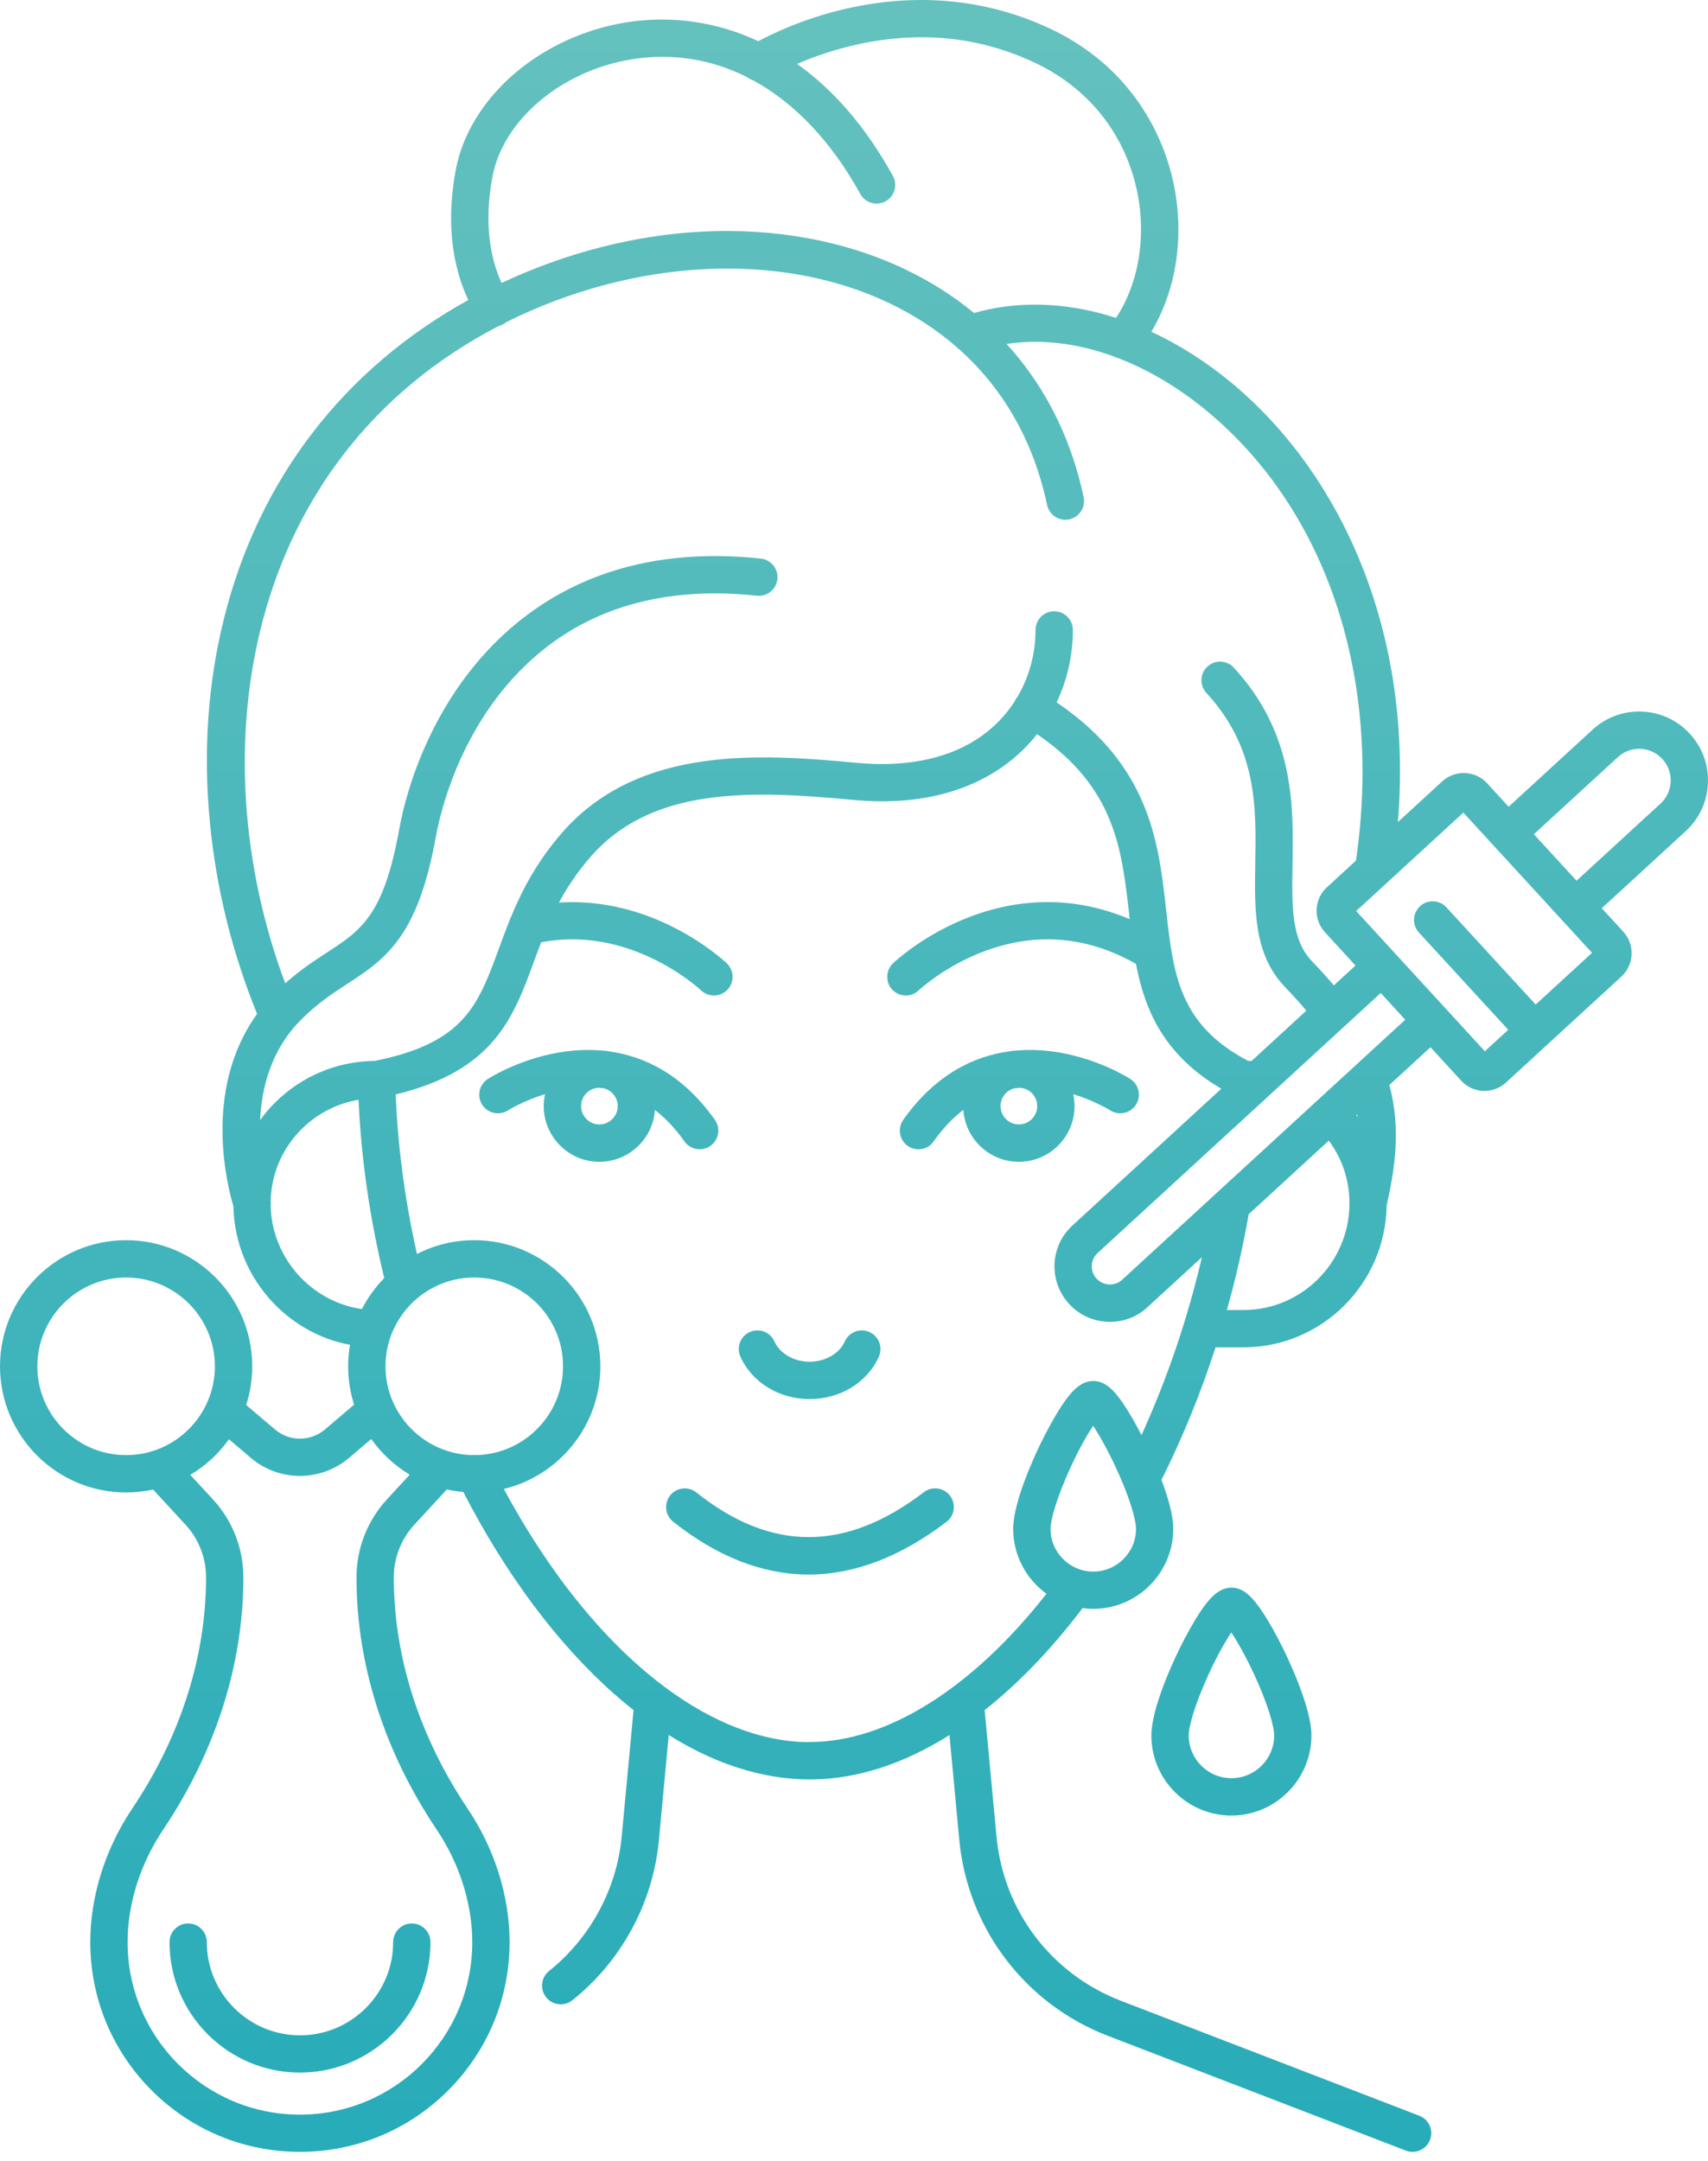 <svg width="136" height="172" viewBox="0 0 136 172" fill="none" xmlns="http://www.w3.org/2000/svg">
<path fill-rule="evenodd" clip-rule="evenodd" d="M90.501 15.039C91.321 18.719 90.693 22.55 88.863 25.303C88.414 25.157 87.964 25.026 87.514 24.91C84.059 24.024 80.634 24.028 77.561 24.915C75.9 23.546 74.046 22.374 72.013 21.409C67.278 19.162 61.7 18.134 55.88 18.438C50.525 18.714 45.045 20.125 39.941 22.524C39.203 20.935 38.443 18.141 39.213 14.057C40.061 9.543 44.729 5.615 50.307 4.721C53.526 4.204 56.637 4.707 59.486 6.14C59.633 6.257 59.801 6.344 59.977 6.398C63.271 8.197 66.195 11.26 68.502 15.44C68.898 16.155 69.797 16.417 70.517 16.021C71.232 15.625 71.494 14.726 71.098 14.006C68.987 10.181 66.431 7.194 63.474 5.09C64.583 4.609 66.051 4.066 67.772 3.652C72.954 2.407 77.874 2.855 82.398 4.993C86.624 6.988 89.498 10.556 90.501 15.039ZM80.152 27.379C82.867 26.962 85.787 27.313 88.695 28.377C88.815 28.442 88.941 28.488 89.07 28.518C91.501 29.459 93.919 30.896 96.197 32.797C105.7 40.724 110.079 54.045 107.97 68.501L105.652 70.63C104.624 71.571 104.557 73.175 105.498 74.204L107.931 76.853L106.206 78.437C105.672 77.803 105.094 77.163 104.475 76.522C102.816 74.812 102.86 72.157 102.917 68.799L102.917 68.79L102.917 68.785C102.994 64.159 103.09 58.398 98.238 53.14C97.683 52.539 96.742 52.503 96.141 53.058C95.539 53.613 95.503 54.554 96.058 55.156C100.105 59.541 100.027 64.219 99.95 68.744L99.95 68.758C99.888 72.48 99.83 75.996 102.341 78.589C102.945 79.213 103.507 79.835 104.017 80.447L99.65 84.457C99.561 84.452 99.471 84.448 99.382 84.445C93.874 81.565 93.422 77.532 92.856 72.445L92.85 72.395V72.395C92.528 69.532 92.195 66.572 90.871 63.613C89.512 60.574 87.302 58.045 84.135 55.912C84.976 54.134 85.427 52.164 85.427 50.143C85.427 49.32 84.763 48.657 83.941 48.657C83.118 48.657 82.455 49.32 82.455 50.143C82.455 52.041 81.95 53.876 81.021 55.459C80.97 55.52 80.924 55.585 80.882 55.654C80.847 55.713 80.817 55.772 80.79 55.833C80.32 56.562 79.756 57.23 79.108 57.819C76.548 60.153 72.769 61.15 68.183 60.718C64.266 60.348 60.112 60.035 56.127 60.585C53.855 60.898 51.881 61.454 50.092 62.286C48.05 63.232 46.282 64.549 44.832 66.194C42.748 68.562 41.553 70.886 40.661 73.058C40.623 73.132 40.591 73.21 40.566 73.29C40.256 74.058 39.982 74.806 39.717 75.53L39.711 75.545C38.06 80.034 36.964 83.016 29.85 84.445L29.846 84.445C26.847 84.479 24.041 85.648 21.923 87.745C21.477 88.188 21.073 88.661 20.712 89.16C20.831 86.547 21.598 83.565 23.938 81.206C25.242 79.887 26.46 79.092 27.633 78.328L27.666 78.306L27.679 78.298C29.175 77.319 30.59 76.394 31.825 74.646C33.131 72.795 34.051 70.23 34.709 66.579C35.038 64.775 36.473 58.502 41.274 53.526C45.994 48.632 52.384 46.575 60.266 47.418C61.083 47.501 61.813 46.914 61.901 46.097C61.983 45.279 61.397 44.549 60.579 44.462C55.896 43.958 51.603 44.406 47.814 45.788C44.524 46.992 41.603 48.899 39.13 51.459C37.084 53.577 35.372 56.112 34.041 58.991C32.704 61.885 32.072 64.425 31.779 66.05C30.545 72.88 28.752 74.049 26.039 75.816L26.036 75.818C25.026 76.476 23.91 77.204 22.709 78.272C15.813 59.822 19.345 36.534 39.698 25.955C39.869 25.914 40.037 25.841 40.195 25.733C40.239 25.703 40.28 25.672 40.32 25.639C50.462 20.581 62.066 19.979 70.733 24.093C72.744 25.047 74.544 26.215 76.122 27.581C76.197 27.663 76.28 27.736 76.37 27.799C79.924 30.968 82.309 35.164 83.375 40.195C83.55 40.997 84.337 41.511 85.139 41.341C85.941 41.167 86.455 40.38 86.285 39.578C85.391 35.367 83.653 31.64 81.108 28.494C80.8 28.113 80.481 27.741 80.152 27.379ZM51.86 76.25C48.929 74.872 45.985 74.453 43.088 75.007C42.888 75.523 42.7 76.037 42.513 76.548L42.511 76.554C40.877 81.006 39.329 85.224 31.508 87.117C31.676 91.302 32.243 95.557 33.201 99.814C34.571 99.112 36.121 98.717 37.763 98.717C43.3 98.717 47.804 103.22 47.804 108.757C47.804 113.484 44.522 117.457 40.117 118.519C43.774 125.32 48.172 130.691 52.783 134.173C52.86 134.22 52.931 134.274 52.998 134.334C56.73 137.101 60.596 138.628 64.317 138.674C64.374 138.669 64.43 138.663 64.487 138.663C70.624 138.663 77.426 134.382 83.327 126.861C81.723 125.703 80.676 123.817 80.676 121.692C80.676 119.554 82.352 115.945 82.866 114.891C83.447 113.698 84.064 112.603 84.599 111.806C85.257 110.829 86.013 109.924 87.051 109.924C88.023 109.924 88.727 110.675 89.488 111.806C89.927 112.454 90.413 113.299 90.892 114.231C92.945 109.733 94.572 104.938 95.701 100.072L91.365 104.053C90.522 104.835 89.452 105.22 88.383 105.22C87.19 105.22 85.997 104.742 85.128 103.791C84.332 102.922 83.92 101.796 83.966 100.614C84.018 99.436 84.522 98.347 85.391 97.55L97.248 86.662C94.599 85.113 92.753 83.126 91.622 80.604C91.061 79.356 90.706 78.05 90.453 76.725C86.57 74.52 82.522 74.18 78.409 75.705C75.216 76.892 73.17 78.81 73.15 78.831C72.872 79.103 72.502 79.242 72.132 79.242C71.741 79.242 71.35 79.088 71.057 78.784C70.492 78.193 70.512 77.252 71.103 76.682L71.104 76.681C71.21 76.58 73.543 74.371 77.263 72.965C79.473 72.127 81.72 71.741 83.946 71.813C85.983 71.881 87.996 72.335 89.953 73.167L89.91 72.779L89.909 72.776C89.327 67.577 88.776 62.653 82.573 58.44C82.131 59.002 81.641 59.529 81.108 60.014C78.877 62.04 74.779 64.322 67.906 63.669C59.685 62.893 51.911 62.646 47.069 68.153C45.975 69.397 45.161 70.628 44.509 71.843C47.416 71.657 50.383 72.252 53.228 73.612C56.017 74.944 57.738 76.553 57.869 76.676L57.875 76.682C58.466 77.247 58.487 78.188 57.922 78.779C57.628 79.088 57.238 79.242 56.847 79.242C56.477 79.242 56.112 79.103 55.824 78.831L55.811 78.819C55.658 78.681 54.18 77.341 51.86 76.25ZM48.914 134.844C49.422 135.29 49.933 135.717 50.447 136.122L49.505 146.175C49.115 150.36 47.002 154.267 43.716 156.894C43.079 157.408 42.971 158.339 43.485 158.981C43.778 159.351 44.21 159.542 44.647 159.542C44.971 159.542 45.3 159.439 45.572 159.218C47.516 157.665 49.104 155.768 50.292 153.583C51.5 151.367 52.23 148.966 52.467 146.452L53.248 138.104C54.303 138.765 55.365 139.337 56.431 139.815C59.13 141.023 61.839 141.64 64.492 141.64C64.513 141.64 64.534 141.64 64.555 141.639H64.556H64.556C64.597 141.638 64.638 141.637 64.672 141.64C68.273 141.597 71.946 140.41 75.602 138.109L76.383 146.452C76.707 149.897 77.982 153.172 80.07 155.927C82.157 158.683 84.964 160.796 88.193 162.04L111.945 171.186C112.119 171.253 112.299 171.284 112.479 171.284C113.076 171.284 113.636 170.919 113.867 170.328C114.161 169.562 113.78 168.703 113.014 168.41L89.262 159.264C83.699 157.12 79.9 152.108 79.345 146.175L78.404 136.123C81.125 133.974 83.737 131.255 86.198 128.006C86.475 128.043 86.759 128.062 87.046 128.062C90.563 128.062 93.421 125.204 93.421 121.687C93.421 120.598 92.982 119.124 92.483 117.801C94.161 114.441 95.607 110.891 96.79 107.246H99.02C105.241 107.246 110.317 102.2 110.411 95.966C111.057 93.042 111.576 89.907 110.629 86.365L113.903 83.358L116.346 86.018C116.798 86.517 117.425 86.805 118.099 86.835H118.207C118.844 86.835 119.446 86.599 119.913 86.172L129.101 77.736C130.129 76.795 130.196 75.191 129.255 74.162L127.541 72.295L134.226 66.158C135.306 65.165 135.933 63.819 135.995 62.353C136.057 60.888 135.548 59.49 134.555 58.41C133.563 57.33 132.216 56.703 130.751 56.641C129.286 56.58 127.887 57.089 126.808 58.081L120.126 64.215L118.412 62.348C117.471 61.32 115.867 61.253 114.839 62.194L111.311 65.434C111.54 62.57 111.529 59.75 111.276 57.012C110.932 53.248 110.125 49.614 108.886 46.205C106.598 39.912 102.871 34.483 98.105 30.509C96.086 28.824 93.911 27.442 91.677 26.408C92.519 25.001 93.136 23.4 93.488 21.687C93.971 19.332 93.94 16.808 93.401 14.391C92.84 11.888 91.73 9.502 90.187 7.502C88.486 5.292 86.29 3.544 83.668 2.305C80.815 0.958 77.771 0.192 74.62 0.032C72.111 -0.096 69.535 0.161 66.965 0.788C63.862 1.547 61.521 2.667 60.382 3.28C57.064 1.725 53.431 1.208 49.834 1.785C46.565 2.315 43.418 3.754 40.971 5.852C38.483 7.98 36.822 10.7 36.293 13.507C35.779 16.253 35.794 18.823 36.344 21.152C36.599 22.238 36.942 23.145 37.291 23.878C32.329 26.624 28.152 30.189 24.864 34.478C21.563 38.781 19.198 43.747 17.831 49.248C16.54 54.42 16.17 59.906 16.72 65.546C17.227 70.73 18.486 75.826 20.472 80.704C19.602 81.908 18.931 83.257 18.468 84.733C17.934 86.434 17.682 88.301 17.718 90.285C17.769 93.058 18.363 95.273 18.584 96.005C18.64 98.92 19.79 101.675 21.831 103.781C23.488 105.491 25.586 106.618 27.868 107.048C27.772 107.603 27.722 108.175 27.722 108.757C27.722 109.821 27.888 110.846 28.196 111.809L25.877 113.78C24.72 114.762 23.044 114.762 21.892 113.78L19.6 111.835C19.913 110.865 20.083 109.83 20.083 108.757C20.083 103.22 15.579 98.717 10.042 98.717C4.505 98.717 0.001 103.22 0.001 108.757C0.001 114.294 4.505 118.798 10.042 118.798C10.779 118.798 11.499 118.718 12.191 118.566L14.767 121.358C15.826 122.505 16.407 123.996 16.407 125.559C16.407 131.877 14.371 138.242 10.525 143.969C8.376 147.172 7.189 150.946 7.189 154.591C7.189 159.048 8.926 163.243 12.078 166.395C15.229 169.546 19.424 171.284 23.882 171.284C28.339 171.284 32.534 169.546 35.686 166.395C38.837 163.243 40.575 159.048 40.575 154.591C40.575 150.946 39.393 147.172 37.239 143.969C33.393 138.247 31.357 131.877 31.357 125.559C31.357 123.996 31.938 122.505 32.997 121.358L35.577 118.558C36.005 118.654 36.444 118.722 36.891 118.76C40.269 125.324 44.414 130.872 48.914 134.844ZM107.45 95.903C107.444 95.824 107.444 95.745 107.451 95.665C107.427 93.878 106.852 92.192 105.804 90.795L99.429 96.648C98.983 99.202 98.4 101.754 97.69 104.274H99.02C103.627 104.274 107.386 100.53 107.45 95.903ZM108.076 88.709C108.085 88.778 108.094 88.847 108.102 88.916C108.067 88.871 108.032 88.826 107.997 88.781L108.076 88.709ZM107.986 72.517L110.327 70.368C110.352 70.347 110.375 70.325 110.398 70.303L116.52 64.682L124.35 73.211L126.767 75.844L122.28 79.962L115.168 72.219C114.613 71.618 113.677 71.576 113.071 72.132C112.469 72.687 112.428 73.623 112.983 74.229L120.093 81.97L118.232 83.679L107.986 72.517ZM28.817 104.2C24.797 103.628 21.651 100.147 21.55 95.991C21.57 95.854 21.57 95.714 21.55 95.574C21.652 91.536 24.648 88.201 28.55 87.537C28.755 92.22 29.445 96.983 30.595 101.733C29.885 102.457 29.284 103.288 28.817 104.2ZM101.106 87.152L87.401 99.735C87.118 99.997 86.948 100.352 86.933 100.737C86.918 101.123 87.051 101.493 87.313 101.776C87.576 102.058 87.93 102.228 88.316 102.243C88.701 102.259 89.072 102.125 89.355 101.863L111.893 81.17L109.94 79.041L101.254 87.016C101.208 87.064 101.158 87.11 101.106 87.152ZM89.45 118.185C89.469 118.244 89.493 118.302 89.52 118.358C90.161 119.964 90.455 121.147 90.455 121.692C90.455 123.569 88.928 125.096 87.051 125.096C85.175 125.096 83.648 123.569 83.648 121.692C83.648 120.973 84.152 119.163 85.272 116.742C85.941 115.297 86.578 114.186 87.041 113.492C87.504 114.186 88.141 115.302 88.82 116.747C89.057 117.254 89.266 117.735 89.45 118.185ZM128.823 60.266L122.135 66.404L123.833 68.254L125.533 70.106L132.216 63.968C132.71 63.515 132.998 62.893 133.029 62.225C133.059 61.556 132.823 60.914 132.37 60.42C131.918 59.927 131.296 59.639 130.628 59.608C129.959 59.577 129.317 59.813 128.823 60.266ZM44.832 108.757C44.832 112.573 41.791 115.693 38.006 115.822C37.873 115.805 37.737 115.805 37.601 115.825C33.779 115.738 30.694 112.6 30.694 108.757C30.694 106.628 31.641 104.715 33.136 103.417C33.187 103.38 33.236 103.339 33.281 103.295C34.502 102.292 36.063 101.688 37.763 101.688C41.665 101.688 44.837 104.86 44.832 108.757ZM15.152 117.398L16.952 119.348C18.52 121.045 19.378 123.255 19.378 125.564C19.378 132.473 17.168 139.414 12.993 145.635C11.168 148.354 10.16 151.537 10.16 154.601C10.16 162.169 16.314 168.323 23.882 168.323C31.45 168.323 37.604 162.169 37.604 154.601C37.604 151.537 36.596 148.354 34.771 145.635C30.591 139.414 28.386 132.479 28.386 125.564C28.386 123.255 29.249 121.045 30.812 119.348L32.624 117.381C31.416 116.659 30.372 115.69 29.562 114.544L27.799 116.042C26.704 116.968 25.316 117.482 23.882 117.482C22.448 117.482 21.059 116.973 19.97 116.042L18.229 114.565C17.414 115.71 16.365 116.678 15.152 117.398ZM10.042 101.688C6.145 101.688 2.973 104.86 2.973 108.757C2.973 112.654 6.145 115.826 10.042 115.826C13.939 115.826 17.111 112.654 17.111 108.757C17.111 104.86 13.939 101.688 10.042 101.688ZM23.882 164.976C18.155 164.976 13.497 160.318 13.497 154.591C13.497 153.768 14.16 153.105 14.982 153.105C15.805 153.105 16.468 153.768 16.468 154.591C16.468 158.683 19.795 162.009 23.887 162.009C27.979 162.009 31.306 158.683 31.306 154.591C31.306 153.768 31.969 153.105 32.791 153.105C33.614 153.105 34.277 153.768 34.277 154.591C34.272 160.318 29.609 164.976 23.882 164.976ZM98.048 144.514C94.537 144.514 91.678 141.656 91.678 138.144C91.678 136.005 93.354 132.396 93.868 131.342C94.449 130.15 95.066 129.055 95.601 128.258C96.259 127.281 97.015 126.376 98.053 126.376C99.025 126.376 99.729 127.127 100.49 128.258C101.03 129.055 101.642 130.15 102.223 131.337C102.737 132.396 104.423 136.005 104.423 138.139C104.418 141.65 101.56 144.514 98.048 144.514ZM98.043 129.939C97.58 130.633 96.943 131.743 96.275 133.188C95.154 135.61 94.65 137.419 94.65 138.139C94.65 140.016 96.177 141.542 98.053 141.542C99.93 141.542 101.457 140.016 101.457 138.139C101.457 137.424 100.953 135.615 99.822 133.193C99.143 131.749 98.506 130.633 98.043 129.939ZM64.389 125.332H64.276C60.667 125.302 57.073 123.888 53.598 121.122C52.955 120.613 52.852 119.677 53.361 119.034C53.87 118.392 54.806 118.289 55.449 118.798C61.407 123.543 67.335 123.538 73.561 118.777C74.214 118.279 75.144 118.402 75.643 119.055C76.142 119.708 76.018 120.639 75.365 121.137C71.72 123.919 68.029 125.332 64.389 125.332ZM54.503 90.856C54.791 91.267 55.248 91.483 55.716 91.483C56.014 91.483 56.312 91.396 56.569 91.211C57.238 90.732 57.397 89.807 56.924 89.139C54.364 85.519 51.324 84.1 48.591 83.702C48.358 83.655 48.117 83.627 47.872 83.619C46.875 83.535 45.931 83.579 45.079 83.689C41.578 84.147 38.951 85.812 38.843 85.884C38.154 86.326 37.953 87.247 38.395 87.936C38.837 88.625 39.758 88.825 40.447 88.383L40.458 88.376C40.586 88.299 41.739 87.603 43.399 87.092C43.331 87.4 43.295 87.72 43.295 88.049C43.295 90.491 45.285 92.48 47.727 92.48C50.067 92.48 51.991 90.653 52.148 88.352C53 89.009 53.785 89.844 54.503 90.856ZM46.267 88.044C46.267 87.258 46.893 86.611 47.677 86.584C47.822 86.598 47.966 86.614 48.109 86.634C48.73 86.803 49.187 87.373 49.187 88.044C49.187 88.846 48.529 89.504 47.727 89.504C46.925 89.504 46.267 88.846 46.267 88.044ZM72.276 91.211C72.538 91.396 72.836 91.483 73.134 91.483C73.602 91.483 74.059 91.267 74.337 90.856C75.058 89.838 75.849 89 76.707 88.342C76.858 90.648 78.785 92.48 81.129 92.48C83.571 92.48 85.56 90.491 85.56 88.049C85.56 87.721 85.524 87.4 85.456 87.092C87.196 87.628 88.376 88.368 88.398 88.383C89.087 88.825 90.007 88.625 90.45 87.936C90.892 87.247 90.691 86.326 90.002 85.884C89.894 85.812 87.272 84.147 83.766 83.689C82.913 83.579 81.966 83.535 80.967 83.62C80.736 83.628 80.51 83.654 80.29 83.697C77.549 84.088 74.496 85.504 71.921 89.139C71.448 89.812 71.607 90.738 72.276 91.211ZM79.668 88.044C79.668 87.369 80.131 86.796 80.758 86.631C80.894 86.612 81.032 86.597 81.17 86.584C81.958 86.606 82.589 87.255 82.589 88.044C82.589 88.846 81.931 89.504 81.129 89.504C80.327 89.504 79.668 88.851 79.668 88.044ZM58.955 107.986C59.87 110.037 62.034 111.364 64.471 111.364C66.908 111.364 69.073 110.037 69.978 107.986C70.312 107.241 69.978 106.362 69.227 106.027C68.481 105.693 67.602 106.027 67.268 106.778C66.836 107.745 65.71 108.392 64.466 108.392C63.222 108.392 62.096 107.745 61.664 106.778C61.33 106.027 60.456 105.693 59.705 106.027C58.955 106.362 58.621 107.236 58.955 107.986Z" fill="url(#paint0_linear_0_2725)"/>
<defs>
<linearGradient id="paint0_linear_0_2725" x1="0.001" y1="0" x2="0.001" y2="171.284" gradientUnits="userSpaceOnUse">
<stop stop-color="#64C1BE"/>
<stop offset="1" stop-color="#28ACB9"/>
</linearGradient>
</defs>
</svg>
